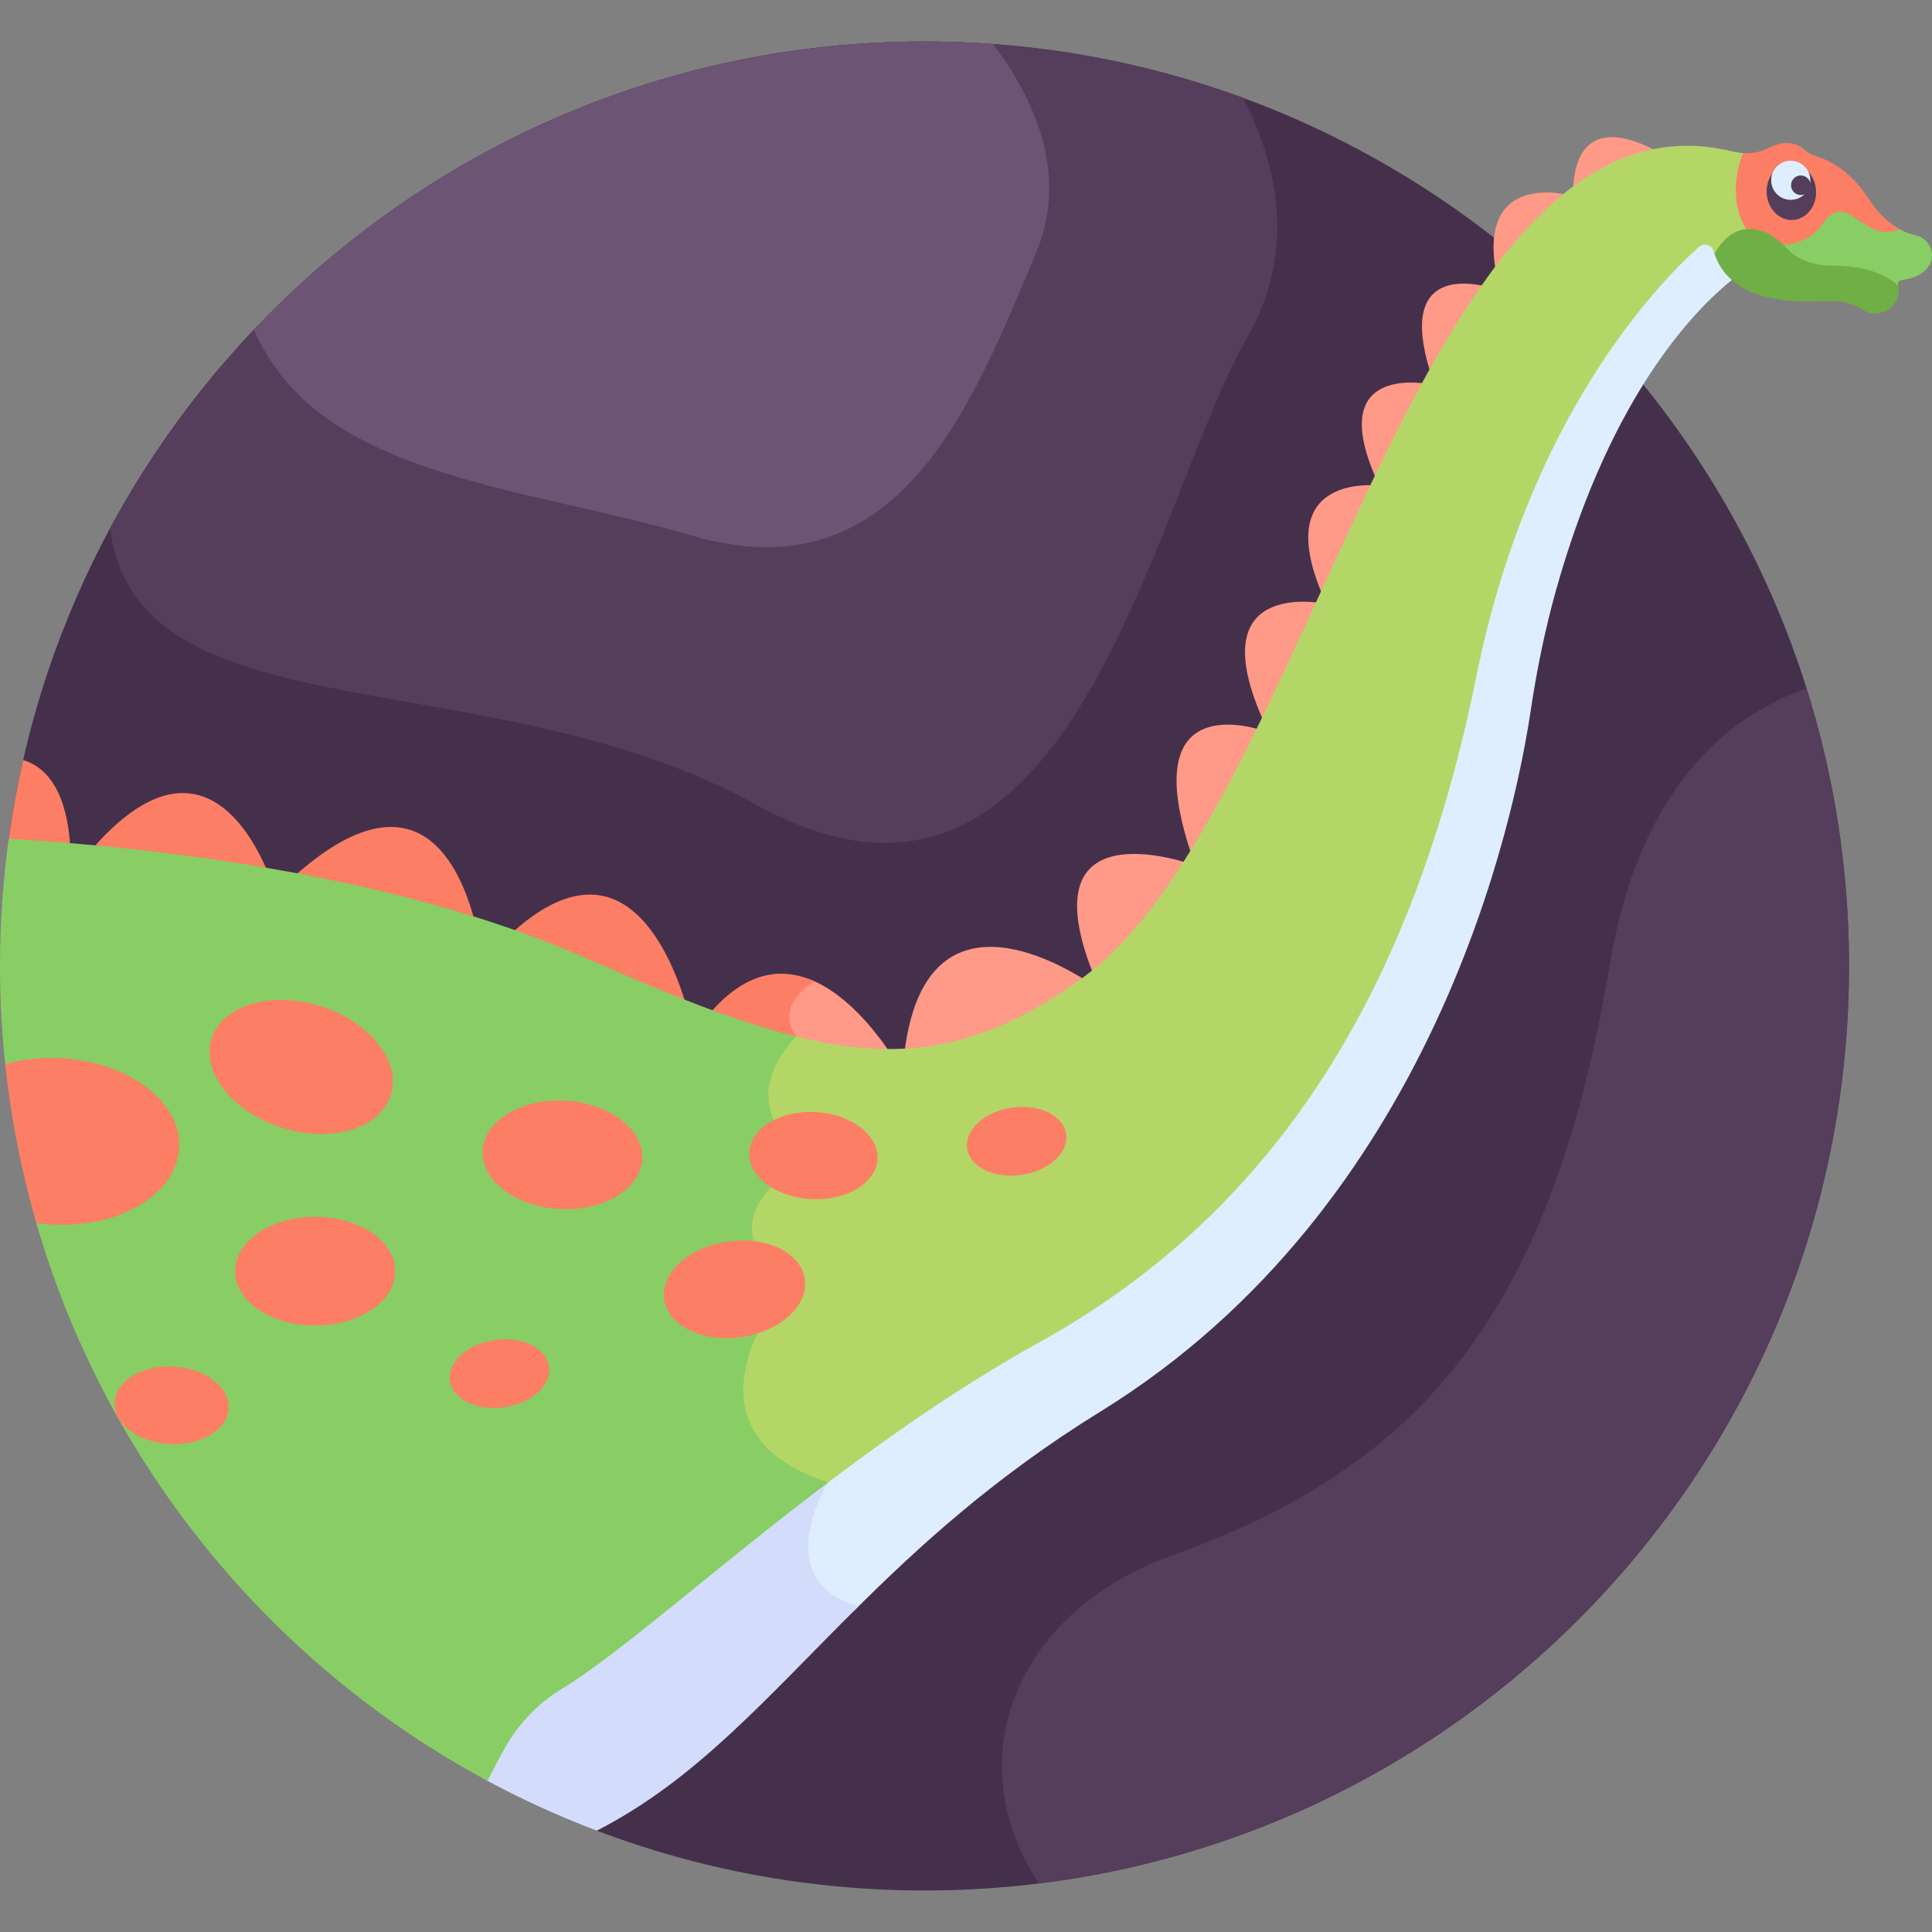<svg id="Layer_1" enable-background="new 0 0 512 512" height="512" viewBox="0 0 512 512" width="512" xmlns="http://www.w3.org/2000/svg"><rect x="0" y="0" width="512" height="512" fill="#808080" stroke="none"/><g><path d="m245.002 10.998c-123.865 0-226.243 91.924-242.68 211.271l155.833 262.875c26.996 10.237 56.263 15.858 86.847 15.858 135.311 0 245.002-109.691 245.002-245.002s-109.691-245.002-245.002-245.002z" fill="#45304c"/><path d="m29.164 140.025c7.037 55.927 100.264 34.048 171.187 73.215 83.826 46.292 104.174-78.293 130.174-123.79 13.459-23.552 7.624-46.688-1.136-63.529-26.309-9.652-54.732-14.923-84.387-14.923-93.349 0-174.485 52.216-215.838 129.027z" fill="#543e5b"/><path d="m274.562 67.021c8.728-20.844-.376-40.789-11.412-55.348-5.993-.439-12.043-.675-18.148-.675-69.958 0-133.056 29.327-177.69 76.353 16.723 39.098 70.576 41.271 116.111 54.599 54.666 16 74-34 91.139-74.929z" fill="#6c5475"/><path d="m365.525 128.715c-.039-.005-29.932-3.92-14.295 30.675 4.716-10.303 9.454-20.639 14.295-30.675z" fill="#f98"/><path d="m335.187 193.746c-6.009-1.987-34.403-9.367-18.725 34.749 6.466-10.463 12.653-22.274 18.725-34.749z" fill="#f98"/><path d="m441.254 42.153.271-.564s-24.667-17.043-24.667 10.375c0 0-26.557-7.931-20.006 22.243 13.017-17.377 27.476-29.466 44.402-32.054z" fill="#f98"/><path d="m316.066 229.132c-5.742-1.955-44.279-13.68-25.526 30.971 9.146-7.404 17.551-18.156 25.526-30.971z" fill="#f98"/><path d="m395.317 76.29c-6.704-1.887-25.763-4.997-15.508 24.662 4.975-8.909 10.119-17.233 15.508-24.662z" fill="#f98"/><path d="m379.301 101.869c-4.921-.891-28.132-3.661-13.776 26.845 4.483-9.295 9.054-18.33 13.776-26.845z" fill="#f98"/><path d="m350.977 159.942c-4.362-.78-33.01-4.621-15.332 32.865 5.155-10.629 10.232-21.724 15.332-32.865z" fill="#f98"/><path d="m71.624 232.806c-4.404-11.43-19.434-40.797-48.272-6.574 15.625 1.519 31.97 3.678 48.272 6.574z" fill="#fc7e65"/><path d="m18.669 225.793c-.269-8.149-2.327-21.322-12.545-24.374-1.558 6.846-2.83 13.8-3.801 20.85l1.394 2.352c4.88.326 9.871.714 14.952 1.172z" fill="#fc7e65"/><path d="m126.207 245.786c-3.815-16.051-15.688-43.824-49.838-12.116 17.04 3.181 33.946 7.179 49.838 12.116z" fill="#fc7e65"/><path d="m208.004 266.943c-.726 2.505-.351 5.044 1.112 7.564-.448.483-1.034 1.157-1.671 1.977 10.82 3.014 20.535 4.582 29.743 4.517-3.707-5.87-12.257-17.694-23.041-21.639-2.486 1.747-5.192 4.303-6.143 7.581z" fill="#f98"/><path d="m211.025 274.706c-4.815-6.837.674-12.004 4.798-14.661-8.48-3.806-18.494-2.985-28.688 9.677 7.839 2.958 15.08 5.364 21.893 7.19 1.133-1.399 1.997-2.206 1.997-2.206z" fill="#fc7e65"/><path d="m287.64 262.32c.616-.443 1.227-.906 1.837-1.379-9.064-6.085-45.345-27.263-50.003 20.011 16.329-.604 31.227-6.455 48.166-18.632z" fill="#f98"/><path d="m158.014 257.668c8.718 3.836 16.751 7.231 24.265 10.184-4.191-14.838-17.567-48.269-47.912-19.411 8.255 2.801 16.186 5.867 23.647 9.227z" fill="#fc7e65"/><path d="m455.637 66.236c-.784-2.823-4.236-3.861-6.417-1.906-10.402 9.325-45.433 45.151-59.446 114.624-8.498 42.131-21.646 76.612-40.194 105.415-19.204 29.821-43.628 52.691-74.667 69.919-21.159 11.743-40.798 25.513-58.533 39.029.311.114.613.233.931.344-2.251 4.174-7.354 15.384-2.812 24.24 2.14 4.172 6.096 7.18 11.798 9.007 17.307-17.222 37.414-35.604 65.344-52.838 88.549-54.637 109.731-157.116 114.026-185.844 1.622-10.851 3.817-21.615 6.794-32.175 14.958-53.062 38.046-75.406 47.697-82.786-2.09-1.753-3.689-4.034-4.521-7.029z" fill="#deeeff"/><path d="m219.525 392.815c-.591-.187-1.167-.379-1.73-.576-12.385 9.393-23.863 18.694-34.269 27.133-14.206 11.522-26.474 21.473-35.444 26.924-6.573 3.995-12.042 9.731-15.813 16.59-1.359 2.471-2.849 5.277-4.402 8.348 9.714 5.298 19.833 9.945 30.287 13.909 26.48-13.528 45.095-35.409 69.345-59.431-24.234-7.112-7.974-32.897-7.974-32.897z" fill="#d3dcfb"/><path d="m503.046 75.724c-.016-.073-.033-.146-.051-.22-.066-.273-.009-.54.117-.763-4.454-4.043-10.995-5.343-17.805-5.343-6.729 0-10.448-3.047-12.045-4.825-1.295-1.441-2.783-2.713-4.511-3.589-9.893-5.018-14.56 5.653-14.56 5.653 1.124 4.048 4.485 9.964 14.448 12.178 13.113 2.914 17.648-1.364 24.931 3.254 4.601 2.917 10.642-1.024 9.476-6.345z" fill="#6faf46"/><path d="m462.368 44.01c.314-1.206.694-2.354 1.101-3.419-1.292.053-2.801-.078-4.662-.525-83.119-19.99-110.852 175.179-172.167 219.254-26.465 19.024-47.948 22.635-77.707 14.84.063.116.116.232.183.348-2.039 2.196-6.855 8.146-6.988 15.476-.086 4.734 1.792 9.131 5.584 13.076l.715 6.651c-2.442 1.418-8.836 5.742-10.324 12.904-1.106 5.321.743 10.938 5.498 16.704l-1.335 8.16c-1.468 2.198-9.893 15.651-5.544 28.505 2.673 7.9 9.596 13.842 20.589 17.676-.212.392-.453.864-.704 1.373 17.848-13.626 37.753-27.623 59.034-39.434 63-34.966 99-94.034 115.604-176.349 13.858-68.7 48.047-104.004 58.977-113.803 1.353-1.213 3.484-.561 3.97 1.19.056.199.121.407.188.615.786-1.532 4.093-7.13 10.136-6.563-3.096-4.658-3.825-10.248-2.148-16.679z" fill="#b4d667"/><path d="m203.692 348.048 1.5-9.167c-15.667-18.333 4.833-28.333 4.833-28.333l-.878-8.167c-13.439-13.439 1.877-27.676 1.877-27.676-.001-.002-.002-.004-.003-.005-15.239-3.765-32.621-10.622-54.007-20.032-45.481-20.481-104.874-29.378-154.696-32.406-1.52 11.03-2.318 22.29-2.318 33.738 0 9.306.531 18.499 1.549 27.555 3.741-1.099 7.809-1.69 12.032-1.69 8.504 0 17.567 2.31 24.335 7.455 5.502 4.183 8.373 9.445 8.083 14.819-.609 11.326-14.998 19.784-32.081 18.873-1.616-.087-3.197-.279-4.755-.524 18.101 64.217 61.797 118.159 120.025 149.454 1.551-3.065 3.038-5.867 4.395-8.333 3.618-6.579 8.862-12.131 15.279-16.031 15.633-9.5 40.291-31.801 70.661-54.758l.003-.005c-38.667-12.233-15.834-44.767-15.834-44.767z" fill="#88ce65"/><path d="m511.461 65.372-.013-.027c-.732-1.556-2.159-2.653-3.841-3.005-1.501-.314-3.549-1.029-5.804-2.603-3.202.91-5.654-.762-8.217-2.513-2.169-1.483-4.416-3.012-6.971-2.518-1.821.354-3.486 1.697-5.089 4.105-2.344 3.524-6.855 4.535-10.37 4.746.755.61 1.455 1.292 2.106 2.016 1.597 1.778 5.315 4.825 12.045 4.825 6.769 0 13.273 1.285 17.726 5.271-.012-.054-.024-.109-.038-.164-.146-.603.249-1.204.865-1.274 2.142-.245 6.485-1.196 7.855-4.895.477-1.286.33-2.723-.254-3.964z" fill="#88ce65"/><path d="m495.14 52.565c-5.14-7.955-11.16-10.453-14.866-11.492-1.298-.364-2.514-2.503-5.261-3.008-5.364-.985-6.687 2.992-13.134 2.503-2.034 5.586-3.254 13.196.872 20.127 1.729-.184 3.725.135 6 1.289 1.465.743 2.749 1.78 3.898 2.954 3.586-.42 7.755-1.732 10.126-5.296 6.783-10.196 10.963 5.355 20.645 1.105-2.539-1.402-5.488-3.861-8.28-8.182z" fill="#fc7e65"/><path d="m481.277 50.501c.215 4.113-2.541 7.601-6.156 7.791-3.616.189-6.721-2.991-6.937-7.104s2.541-7.601 6.156-7.791c3.616-.19 6.721 2.991 6.937 7.104z" fill="#543e5b"/><path d="m479.75 47.504c.15 2.861-2.048 5.302-4.909 5.452s-5.302-2.048-5.452-4.909 2.048-5.302 4.909-5.452c2.861-.149 5.302 2.048 5.452 4.909z" fill="#deeeff"/><path d="m479.826 48.956c.075 1.431-1.024 2.651-2.454 2.726s-2.651-1.024-2.726-2.454c-.075-1.431 1.024-2.651 2.454-2.726 1.431-.075 2.651 1.024 2.726 2.454z" fill="#543e5b"/><path d="m490.004 256c0-25.633-3.944-50.343-11.245-73.565-21.504 7.544-44.447 26.872-52.233 73.565-16 95.947-53 133.568-116 156.257-42.59 15.339-56.377 55.038-35.204 86.877 121.003-14.935 214.682-118.09 214.682-243.134z" fill="#543e5b"/><g fill="#fc7e65"><ellipse cx="269.263" cy="302.382" rx="13.263" ry="9" transform="matrix(.99 -.144 .144 .99 -40.681 41.859)"/><ellipse cx="83.525" cy="336.882" rx="21.237" ry="14.411"/><path d="m145.492 362.125c.715 4.919-4.582 9.76-11.831 10.814s-13.704-2.081-14.419-6.999c-.715-4.919 4.582-9.76 11.831-10.814s13.704 2.08 14.419 6.999z"/><ellipse cx="45.306" cy="372.346" rx="10.272" ry="15.138" transform="matrix(.054 -.999 .999 .054 -328.936 397.582)"/><ellipse cx="194.509" cy="341.586" rx="18.837" ry="12.783" transform="matrix(.99 -.144 .144 .99 -47.094 31.517)"/><ellipse cx="215.358" cy="306.254" rx="11.544" ry="17.012" transform="matrix(.054 -.999 .999 .054 -102.024 504.847)"/><ellipse cx="148.872" cy="306.031" rx="14.366" ry="21.171" transform="matrix(.054 -.999 .999 .054 -164.715 438.246)"/><ellipse cx="79.809" cy="282.6" rx="16.894" ry="24.895" transform="matrix(.3 -.954 .954 .3 -213.721 274.097)"/><path d="m16.208 280.437c-5.294-.285-10.334.311-14.832 1.599 1.529 14.408 4.316 28.465 8.248 42.057 1.377.196 2.78.342 4.212.419 17.935.965 33.006-8.119 33.66-20.29.656-12.172-13.353-22.82-31.288-23.785z"/></g></g></svg>